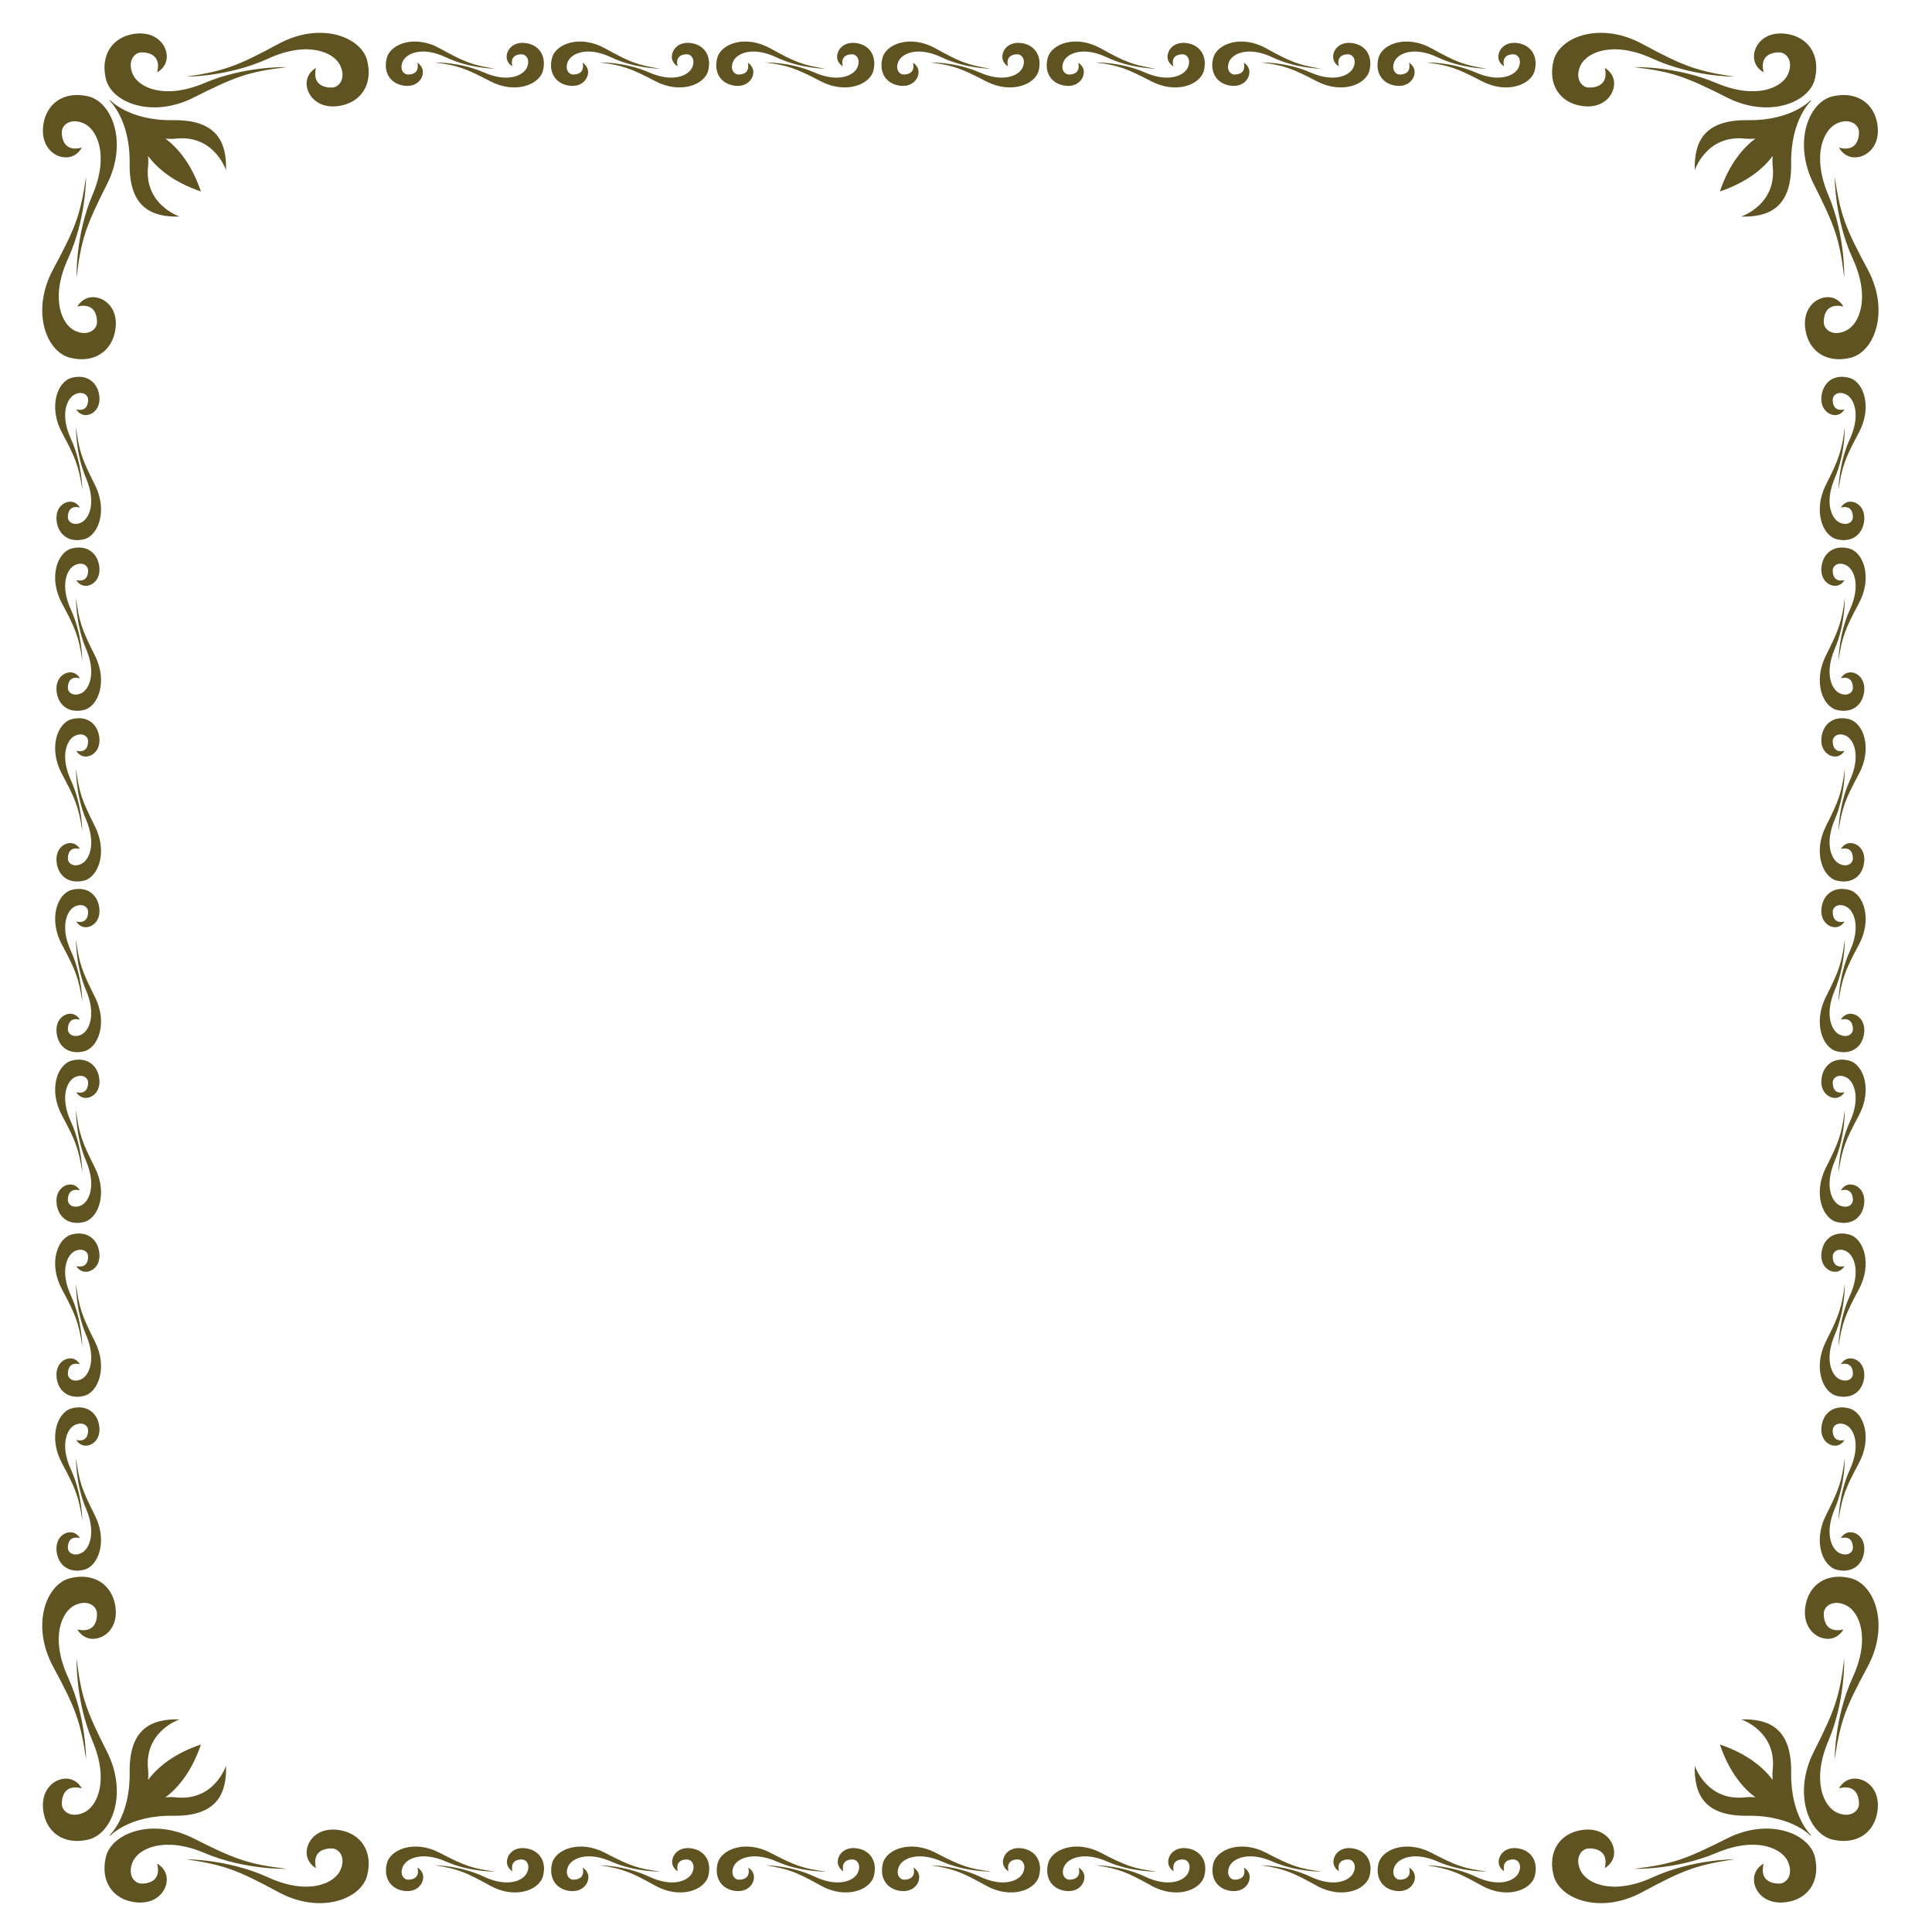 <?xml version="1.0" encoding="utf-8"?>
<!-- Generator: Adobe Illustrator 16.0.0, SVG Export Plug-In . SVG Version: 6.00 Build 0)  -->
<!DOCTYPE svg PUBLIC "-//W3C//DTD SVG 1.1//EN" "http://www.w3.org/Graphics/SVG/1.1/DTD/svg11.dtd">
<svg version="1.1" id="Layer_1" xmlns="http://www.w3.org/2000/svg" xmlns:xlink="http://www.w3.org/1999/xlink" x="0px" y="0px"
	 width="100px" height="100px" viewBox="0 0 100 100" enable-background="new 0 0 100 100" xml:space="preserve">
<path fill="#605322" d="M4.132,26.272c0,0-0.156-0.324-0.522-0.305c-0.366,0.019-0.773,0.38-0.673,1.045
	c0.098,0.668,0.636,1.082,1.396,0.903c0.76-0.178,1.249-1.487,0.581-2.817c-0.669-1.328-0.824-1.749-0.978-2.974
	c0,0-0.031,1.339,0.516,2.622c0.547,1.285,0.16,2.111-0.249,2.301c-0.409,0.19-0.688-0.04-0.689-0.273
	C3.509,26.541,3.596,26.136,4.132,26.272z M3.951,21.192c0,0,0.166,0.321,0.531,0.292c0.366-0.029,0.764-0.4,0.647-1.065
	c-0.114-0.664-0.664-1.064-1.418-0.865c-0.757,0.2-1.211,1.521-0.507,2.831c0.704,1.311,0.868,1.727,1.055,2.947
	c0,0-0.004-1.338-0.585-2.607c-0.581-1.268-0.214-2.104,0.19-2.306c0.405-0.203,0.687,0.021,0.696,0.254
	C4.567,20.907,4.491,21.313,3.951,21.192z M4.132,35.107c0,0-0.156-0.323-0.522-0.305c-0.366,0.019-0.773,0.38-0.673,1.045
	c0.098,0.668,0.636,1.082,1.396,0.903c0.76-0.178,1.249-1.487,0.581-2.817c-0.669-1.328-0.824-1.749-0.978-2.974
	c0,0-0.031,1.338,0.516,2.622c0.547,1.286,0.16,2.111-0.249,2.301c-0.409,0.19-0.688-0.04-0.689-0.273
	C3.509,35.377,3.596,34.972,4.132,35.107z M3.951,30.028c0,0,0.166,0.322,0.531,0.293c0.366-0.029,0.764-0.4,0.647-1.065
	c-0.114-0.664-0.664-1.063-1.418-0.866c-0.757,0.201-1.211,1.522-0.507,2.833c0.704,1.31,0.868,1.727,1.055,2.947
	c0,0-0.004-1.339-0.585-2.608c-0.581-1.268-0.214-2.104,0.19-2.306c0.405-0.203,0.687,0.021,0.696,0.254
	C4.567,29.742,4.491,30.148,3.951,30.028z M4.132,43.943c0,0-0.156-0.323-0.522-0.305c-0.366,0.018-0.773,0.379-0.673,1.044
	c0.098,0.669,0.636,1.083,1.396,0.902c0.76-0.176,1.249-1.485,0.581-2.815c-0.669-1.328-0.824-1.75-0.978-2.975
	c0,0-0.031,1.34,0.516,2.622c0.547,1.285,0.16,2.111-0.249,2.302c-0.409,0.19-0.688-0.04-0.689-0.273
	C3.509,44.212,3.596,43.808,4.132,43.943z M3.951,38.863c0,0,0.166,0.322,0.531,0.293c0.366-0.03,0.764-0.4,0.647-1.066
	c-0.114-0.664-0.664-1.063-1.418-0.865c-0.757,0.201-1.211,1.522-0.507,2.832c0.704,1.311,0.868,1.726,1.055,2.948
	c0,0-0.004-1.339-0.585-2.608c-0.581-1.268-0.214-2.104,0.19-2.306c0.404-0.202,0.687,0.022,0.696,0.255
	C4.567,38.578,4.491,38.984,3.951,38.863z M4.132,52.777c0,0-0.156-0.322-0.522-0.305c-0.366,0.02-0.773,0.381-0.673,1.045
	c0.098,0.668,0.636,1.082,1.396,0.903c0.76-0.178,1.249-1.485,0.581-2.817c-0.669-1.327-0.824-1.748-0.978-2.972
	c0,0-0.031,1.337,0.516,2.62c0.547,1.287,0.16,2.113-0.249,2.303c-0.409,0.189-0.688-0.041-0.689-0.272
	C3.509,53.046,3.596,52.645,4.132,52.777z M3.951,47.699c0,0,0.166,0.321,0.531,0.292c0.366-0.03,0.764-0.4,0.647-1.065
	c-0.114-0.665-0.664-1.063-1.418-0.866c-0.757,0.202-1.211,1.521-0.507,2.833c0.704,1.309,0.868,1.725,1.055,2.945
	c0,0-0.004-1.337-0.585-2.606c-0.581-1.268-0.214-2.104,0.19-2.306c0.405-0.203,0.687,0.022,0.696,0.254
	C4.567,47.412,4.491,47.82,3.951,47.699z M4.132,61.613c0,0-0.156-0.323-0.522-0.303c-0.366,0.018-0.773,0.379-0.673,1.045
	c0.098,0.666,0.636,1.08,1.396,0.9c0.76-0.177,1.249-1.486,0.581-2.814c-0.669-1.328-0.824-1.75-0.978-2.975
	c0,0-0.031,1.338,0.516,2.622c0.547,1.284,0.16,2.11-0.249,2.302c-0.409,0.188-0.688-0.039-0.689-0.274
	C3.509,61.884,3.596,61.479,4.132,61.613z M3.951,56.534c0,0,0.166,0.321,0.531,0.293c0.366-0.028,0.764-0.401,0.647-1.065
	c-0.114-0.664-0.664-1.064-1.418-0.865c-0.757,0.201-1.211,1.521-0.507,2.832c0.704,1.311,0.868,1.727,1.055,2.948
	c0,0-0.004-1.34-0.585-2.608c-0.581-1.268-0.214-2.104,0.19-2.307c0.405-0.201,0.687,0.022,0.696,0.256
	C4.567,56.249,4.491,56.654,3.951,56.534z M95.287,26.272c0,0,0.154-0.324,0.523-0.305c0.363,0.019,0.771,0.38,0.672,1.045
	c-0.099,0.668-0.637,1.082-1.396,0.903c-0.76-0.178-1.248-1.487-0.58-2.817c0.67-1.328,0.824-1.749,0.979-2.974
	c0,0,0.031,1.339-0.516,2.622c-0.548,1.285-0.162,2.111,0.248,2.301c0.408,0.19,0.688-0.04,0.688-0.273
	C95.91,26.541,95.822,26.136,95.287,26.272z M95.469,21.192c0,0-0.167,0.321-0.531,0.292c-0.364-0.029-0.764-0.4-0.646-1.065
	c0.114-0.664,0.663-1.064,1.417-0.865c0.758,0.2,1.212,1.521,0.508,2.831c-0.703,1.311-0.867,1.727-1.055,2.947
	c0,0,0.004-1.338,0.585-2.607c0.58-1.268,0.215-2.104-0.188-2.306c-0.406-0.203-0.688,0.021-0.697,0.254
	C94.854,20.907,94.93,21.313,95.469,21.192z M95.287,35.107c0,0,0.154-0.323,0.523-0.305c0.363,0.019,0.771,0.38,0.672,1.045
	c-0.099,0.668-0.637,1.082-1.396,0.903c-0.76-0.178-1.248-1.487-0.58-2.817c0.67-1.328,0.824-1.749,0.979-2.974
	c0,0,0.031,1.338-0.516,2.622c-0.548,1.286-0.162,2.111,0.248,2.301c0.408,0.19,0.688-0.04,0.688-0.273
	C95.91,35.377,95.822,34.972,95.287,35.107z M95.469,30.028c0,0-0.167,0.322-0.531,0.293c-0.364-0.029-0.764-0.4-0.646-1.065
	c0.114-0.664,0.663-1.063,1.417-0.866c0.758,0.201,1.212,1.522,0.508,2.833c-0.703,1.31-0.867,1.727-1.055,2.947
	c0,0,0.004-1.339,0.585-2.608c0.58-1.268,0.215-2.104-0.188-2.306c-0.406-0.203-0.688,0.021-0.697,0.254
	C94.854,29.742,94.93,30.148,95.469,30.028z M95.287,43.943c0,0,0.154-0.323,0.523-0.305c0.363,0.018,0.771,0.379,0.672,1.044
	c-0.099,0.669-0.637,1.083-1.396,0.902c-0.76-0.176-1.248-1.485-0.58-2.815c0.67-1.328,0.824-1.75,0.979-2.975
	c0,0,0.031,1.34-0.516,2.622c-0.548,1.285-0.162,2.111,0.248,2.302c0.408,0.19,0.688-0.04,0.688-0.273
	C95.91,44.212,95.822,43.808,95.287,43.943z M95.469,38.863c0,0-0.167,0.322-0.531,0.293c-0.364-0.03-0.764-0.4-0.646-1.066
	c0.114-0.664,0.663-1.063,1.417-0.865c0.758,0.201,1.212,1.522,0.508,2.832c-0.703,1.311-0.867,1.726-1.055,2.948
	c0,0,0.004-1.339,0.585-2.608c0.58-1.268,0.215-2.104-0.188-2.306c-0.406-0.202-0.688,0.022-0.697,0.255
	C94.854,38.578,94.93,38.984,95.469,38.863z M95.287,52.777c0,0,0.154-0.322,0.523-0.305c0.363,0.02,0.771,0.381,0.672,1.045
	c-0.099,0.668-0.637,1.082-1.396,0.903c-0.76-0.178-1.248-1.485-0.58-2.817c0.67-1.327,0.824-1.748,0.979-2.972
	c0,0,0.031,1.337-0.516,2.62c-0.548,1.287-0.162,2.113,0.248,2.303c0.408,0.189,0.688-0.041,0.688-0.272
	C95.91,53.046,95.822,52.645,95.287,52.777z M95.469,47.699c0,0-0.167,0.321-0.531,0.292c-0.364-0.03-0.764-0.4-0.646-1.065
	c0.114-0.665,0.663-1.063,1.417-0.866c0.758,0.202,1.212,1.521,0.508,2.833c-0.703,1.309-0.867,1.725-1.055,2.945
	c0,0,0.004-1.337,0.585-2.606c0.58-1.268,0.215-2.104-0.188-2.306c-0.406-0.203-0.688,0.022-0.697,0.254
	C94.854,47.412,94.93,47.82,95.469,47.699z M95.287,61.613c0,0,0.154-0.323,0.523-0.303c0.363,0.018,0.771,0.379,0.672,1.045
	s-0.637,1.08-1.396,0.9c-0.76-0.177-1.248-1.486-0.58-2.814c0.67-1.328,0.824-1.75,0.979-2.975c0,0,0.031,1.338-0.516,2.622
	c-0.548,1.284-0.162,2.11,0.248,2.302c0.408,0.188,0.688-0.039,0.688-0.274C95.91,61.884,95.822,61.479,95.287,61.613z
	 M95.469,56.534c0,0-0.167,0.321-0.531,0.293s-0.764-0.401-0.646-1.065c0.114-0.664,0.663-1.064,1.417-0.865
	c0.758,0.201,1.212,1.521,0.508,2.832c-0.703,1.311-0.867,1.727-1.055,2.948c0,0,0.004-1.34,0.585-2.608
	c0.58-1.268,0.215-2.104-0.188-2.307c-0.406-0.201-0.688,0.022-0.697,0.256C94.854,56.249,94.93,56.654,95.469,56.534z
	 M26.519,3.429c0,0-0.313-0.156-0.294-0.523c0.018-0.366,0.368-0.773,1.012-0.673c0.647,0.098,1.048,0.636,0.874,1.396
	c-0.172,0.76-1.438,1.249-2.726,0.581c-1.286-0.669-1.693-0.824-2.879-0.978c0,0,1.295-0.03,2.538,0.516
	c1.243,0.547,2.043,0.16,2.227-0.249c0.185-0.408-0.039-0.687-0.265-0.688C26.78,2.806,26.388,2.893,26.519,3.429z M21.603,3.248
	c0,0,0.312,0.167,0.283,0.531c-0.027,0.366-0.388,0.764-1.03,0.646c-0.643-0.114-1.03-0.664-0.837-1.418
	c0.194-0.757,1.472-1.212,2.74-0.507c1.269,0.704,1.672,0.868,2.853,1.055c0,0-1.295-0.004-2.524-0.585
	c-1.226-0.581-2.036-0.214-2.231,0.19c-0.196,0.405,0.021,0.687,0.246,0.696C21.328,3.864,21.72,3.787,21.603,3.248z M35.073,3.429
	c0,0-0.315-0.156-0.297-0.523c0.019-0.366,0.37-0.773,1.012-0.673c0.646,0.098,1.047,0.636,0.875,1.396
	c-0.172,0.76-1.439,1.249-2.726,0.581c-1.285-0.669-1.692-0.824-2.878-0.978c0,0,1.294-0.03,2.537,0.516
	c1.245,0.547,2.043,0.16,2.227-0.249c0.185-0.408-0.037-0.687-0.265-0.688C35.333,2.806,34.939,2.893,35.073,3.429z M30.156,3.248
	c0,0,0.31,0.167,0.283,0.531c-0.029,0.366-0.387,0.764-1.032,0.646c-0.643-0.114-1.029-0.664-0.837-1.418
	c0.195-0.757,1.473-1.212,2.741-0.507c1.268,0.704,1.671,0.868,2.853,1.055c0,0-1.297-0.004-2.524-0.585
	c-1.227-0.581-2.038-0.214-2.232,0.19c-0.196,0.405,0.021,0.687,0.246,0.696C29.879,3.864,30.272,3.787,30.156,3.248z M43.624,3.429
	c0,0-0.313-0.156-0.295-0.523c0.018-0.366,0.368-0.773,1.011-0.673c0.647,0.098,1.046,0.636,0.874,1.396
	c-0.172,0.76-1.44,1.249-2.726,0.581c-1.286-0.669-1.693-0.824-2.879-0.978c0,0,1.297-0.03,2.537,0.516
	c1.245,0.547,2.044,0.16,2.228-0.249c0.184-0.408-0.038-0.687-0.263-0.688C43.884,2.806,43.493,2.893,43.624,3.429z M38.707,3.248
	c0,0,0.311,0.167,0.284,0.531c-0.029,0.366-0.388,0.764-1.032,0.646c-0.641-0.114-1.028-0.664-0.836-1.418
	c0.193-0.757,1.472-1.212,2.741-0.507c1.268,0.704,1.67,0.868,2.853,1.055c0,0-1.297-0.004-2.525-0.585
	c-1.227-0.581-2.035-0.214-2.232,0.19c-0.195,0.405,0.022,0.687,0.248,0.696C38.43,3.864,38.824,3.787,38.707,3.248z M52.175,3.429
	c0,0-0.312-0.156-0.294-0.523c0.018-0.366,0.367-0.773,1.012-0.673c0.647,0.098,1.047,0.636,0.875,1.396
	c-0.172,0.76-1.438,1.249-2.728,0.581c-1.285-0.669-1.692-0.824-2.878-0.978c0,0,1.295-0.03,2.538,0.516
	c1.241,0.547,2.043,0.16,2.228-0.249c0.186-0.408-0.039-0.687-0.266-0.688C52.438,2.806,52.045,2.893,52.175,3.429z M47.259,3.248
	c0,0,0.312,0.167,0.283,0.531c-0.029,0.366-0.387,0.764-1.031,0.646c-0.641-0.114-1.029-0.664-0.837-1.418
	c0.194-0.757,1.473-1.212,2.741-0.507c1.269,0.704,1.671,0.868,2.853,1.055c0,0-1.295-0.004-2.524-0.585
	c-1.226-0.581-2.035-0.214-2.231,0.19c-0.195,0.405,0.022,0.687,0.247,0.696C46.981,3.864,47.376,3.787,47.259,3.248z M60.729,3.429
	c0,0-0.313-0.156-0.297-0.523c0.021-0.366,0.369-0.773,1.014-0.673c0.646,0.098,1.048,0.636,0.873,1.396
	c-0.17,0.76-1.438,1.249-2.726,0.581c-1.286-0.669-1.692-0.824-2.879-0.978c0,0,1.295-0.03,2.538,0.516
	c1.243,0.547,2.043,0.16,2.227-0.249c0.185-0.408-0.037-0.687-0.264-0.688C60.988,2.806,60.598,2.893,60.729,3.429z M55.813,3.248
	c0,0,0.312,0.167,0.283,0.531c-0.029,0.366-0.39,0.764-1.031,0.646c-0.644-0.114-1.03-0.664-0.838-1.418
	c0.194-0.757,1.473-1.212,2.74-0.507c1.27,0.704,1.672,0.868,2.852,1.055c0,0-1.295-0.004-2.521-0.585
	c-1.227-0.581-2.038-0.214-2.232,0.19c-0.194,0.405,0.021,0.687,0.246,0.696C55.535,3.864,55.93,3.787,55.813,3.248z M69.298,3.429
	c0,0-0.313-0.156-0.295-0.523c0.017-0.366,0.368-0.773,1.013-0.673c0.646,0.098,1.045,0.636,0.873,1.396
	c-0.172,0.76-1.438,1.249-2.726,0.581c-1.286-0.669-1.692-0.824-2.878-0.978c0,0,1.294-0.03,2.535,0.516
	c1.244,0.547,2.045,0.16,2.229-0.249c0.184-0.408-0.037-0.687-0.264-0.688C69.559,2.806,69.167,2.893,69.298,3.429z M64.382,3.248
	c0,0,0.312,0.167,0.284,0.531c-0.029,0.366-0.389,0.764-1.032,0.646c-0.642-0.114-1.03-0.664-0.838-1.418
	C62.991,2.25,64.27,1.795,65.537,2.5c1.268,0.704,1.671,0.868,2.854,1.055c0,0-1.298-0.004-2.523-0.585
	c-1.229-0.581-2.038-0.214-2.232,0.19c-0.195,0.405,0.021,0.687,0.247,0.696C64.105,3.864,64.498,3.787,64.382,3.248z M77.85,3.429
	c0,0-0.313-0.156-0.295-0.523c0.019-0.366,0.369-0.773,1.012-0.673c0.646,0.098,1.049,0.636,0.875,1.396
	c-0.17,0.76-1.438,1.249-2.727,0.581c-1.285-0.669-1.691-0.824-2.879-0.978c0,0,1.297-0.03,2.538,0.516
	c1.244,0.547,2.043,0.16,2.228-0.249c0.186-0.408-0.039-0.687-0.265-0.688C78.111,2.806,77.719,2.893,77.85,3.429z M72.934,3.248
	c0,0,0.313,0.167,0.284,0.531c-0.028,0.366-0.389,0.764-1.03,0.646c-0.645-0.114-1.03-0.664-0.84-1.418
	C71.543,2.25,72.82,1.795,74.09,2.5c1.268,0.704,1.672,0.868,2.854,1.055c0,0-1.297-0.004-2.525-0.585
	c-1.227-0.581-2.035-0.214-2.23,0.19c-0.195,0.405,0.021,0.687,0.246,0.696C72.656,3.864,73.05,3.787,72.934,3.248z M72.938,96.671
	c0,0,0.313,0.155,0.297,0.521c-0.019,0.369-0.367,0.775-1.012,0.677c-0.646-0.101-1.048-0.638-0.875-1.397
	c0.172-0.76,1.438-1.246,2.728-0.58c1.284,0.672,1.692,0.823,2.878,0.979c0,0-1.296,0.03-2.538-0.517
	c-1.243-0.547-2.043-0.16-2.228,0.248c-0.186,0.409,0.039,0.688,0.266,0.69C72.677,97.294,73.068,97.205,72.938,96.671z
	 M77.854,96.854c0,0-0.31-0.168-0.281-0.531c0.029-0.365,0.388-0.764,1.031-0.646c0.644,0.112,1.028,0.662,0.838,1.417
	c-0.194,0.759-1.474,1.212-2.742,0.509c-1.268-0.705-1.67-0.869-2.852-1.056c0,0,1.295,0.005,2.523,0.585
	c1.227,0.58,2.036,0.215,2.23-0.189c0.196-0.405-0.021-0.688-0.246-0.695C78.132,96.234,77.738,96.313,77.854,96.854z
	 M64.387,96.671c0,0,0.313,0.155,0.295,0.521c-0.019,0.369-0.367,0.775-1.012,0.677c-0.646-0.101-1.046-0.638-0.875-1.397
	c0.172-0.76,1.439-1.246,2.727-0.58c1.285,0.672,1.693,0.823,2.881,0.979c0,0-1.297,0.03-2.539-0.517
	c-1.244-0.547-2.043-0.16-2.227,0.248c-0.186,0.409,0.037,0.688,0.264,0.69C64.125,97.294,64.518,97.205,64.387,96.671z
	 M69.303,96.854c0,0-0.312-0.168-0.283-0.531c0.028-0.365,0.389-0.764,1.031-0.646c0.643,0.112,1.029,0.662,0.838,1.417
	c-0.193,0.759-1.473,1.212-2.74,0.509c-1.271-0.705-1.672-0.869-2.854-1.056c0,0,1.297,0.005,2.523,0.585
	c1.228,0.58,2.037,0.215,2.231-0.189c0.195-0.405-0.021-0.688-0.245-0.695C69.579,96.238,69.188,96.313,69.303,96.854z
	 M55.834,96.671c0,0,0.313,0.155,0.295,0.521c-0.018,0.369-0.367,0.775-1.012,0.677c-0.646-0.101-1.047-0.638-0.873-1.397
	c0.172-0.76,1.438-1.246,2.727-0.58c1.284,0.672,1.692,0.823,2.877,0.979c0,0-1.296,0.03-2.537-0.517
	c-1.244-0.547-2.043-0.16-2.228,0.248c-0.185,0.409,0.038,0.688,0.265,0.69C55.573,97.294,55.965,97.205,55.834,96.671z
	 M60.751,96.854c0,0-0.312-0.168-0.283-0.531c0.028-0.365,0.388-0.764,1.03-0.646c0.643,0.112,1.029,0.662,0.839,1.417
	c-0.194,0.759-1.474,1.212-2.741,0.509c-1.269-0.705-1.671-0.869-2.854-1.056c0,0,1.296,0.005,2.523,0.585
	c1.229,0.58,2.037,0.215,2.231-0.189c0.196-0.405-0.021-0.688-0.246-0.695C61.027,96.234,60.634,96.313,60.751,96.854z
	 M47.283,96.671c0,0,0.313,0.155,0.294,0.521c-0.018,0.369-0.368,0.775-1.011,0.677c-0.648-0.101-1.046-0.638-0.874-1.397
	c0.171-0.76,1.438-1.246,2.725-0.58c1.287,0.672,1.694,0.823,2.879,0.979c0,0-1.295,0.03-2.538-0.517
	c-1.244-0.547-2.042-0.16-2.226,0.248c-0.185,0.409,0.038,0.688,0.264,0.69C47.021,97.294,47.414,97.205,47.283,96.671z
	 M52.198,96.854c0,0-0.312-0.168-0.283-0.531c0.03-0.365,0.39-0.764,1.03-0.646c0.643,0.112,1.029,0.662,0.838,1.417
	c-0.193,0.759-1.471,1.212-2.739,0.509c-1.27-0.705-1.671-0.869-2.853-1.056c0,0,1.295,0.005,2.524,0.585
	c1.227,0.58,2.036,0.215,2.23-0.189c0.197-0.405-0.021-0.688-0.245-0.695C52.477,96.234,52.082,96.313,52.198,96.854z M38.73,96.671
	c0,0,0.313,0.155,0.295,0.521c-0.018,0.369-0.368,0.775-1.012,0.677c-0.646-0.101-1.047-0.638-0.875-1.397
	c0.172-0.76,1.439-1.246,2.726-0.58c1.285,0.672,1.692,0.823,2.879,0.979c0,0-1.296,0.03-2.538-0.517
	c-1.245-0.547-2.044-0.16-2.228,0.248c-0.184,0.409,0.04,0.688,0.266,0.69C38.47,97.294,38.862,97.205,38.73,96.671z M43.646,96.854
	c0,0-0.31-0.168-0.283-0.531c0.03-0.365,0.387-0.764,1.032-0.646c0.643,0.112,1.03,0.662,0.837,1.417
	c-0.194,0.759-1.473,1.212-2.74,0.509c-1.269-0.705-1.672-0.869-2.854-1.056c0,0,1.297,0.005,2.524,0.585s2.038,0.215,2.232-0.189
	c0.194-0.405-0.022-0.688-0.246-0.695C43.924,96.234,43.53,96.313,43.646,96.854z M30.16,96.671c0,0,0.312,0.155,0.294,0.521
	c-0.018,0.369-0.368,0.775-1.012,0.677c-0.646-0.101-1.046-0.638-0.873-1.397c0.172-0.76,1.438-1.246,2.727-0.58
	c1.285,0.672,1.692,0.823,2.877,0.979c0,0-1.296,0.03-2.537-0.517c-1.244-0.547-2.043-0.16-2.227,0.248
	c-0.185,0.409,0.038,0.688,0.265,0.69C29.899,97.294,30.291,97.205,30.16,96.671z M35.077,96.854c0,0-0.313-0.168-0.284-0.531
	c0.029-0.365,0.388-0.764,1.031-0.646c0.642,0.112,1.028,0.662,0.838,1.417c-0.195,0.759-1.473,1.212-2.742,0.509
	c-1.269-0.705-1.671-0.869-2.853-1.056c0,0,1.295,0.005,2.525,0.585c1.227,0.58,2.035,0.215,2.231-0.189
	c0.195-0.405-0.021-0.688-0.247-0.695C35.354,96.234,34.959,96.313,35.077,96.854z M21.609,96.671c0,0,0.312,0.155,0.294,0.521
	c-0.018,0.369-0.368,0.775-1.012,0.677c-0.646-0.101-1.047-0.638-0.873-1.397c0.17-0.76,1.438-1.246,2.724-0.58
	c1.287,0.672,1.694,0.823,2.879,0.979c0,0-1.296,0.03-2.538-0.517c-1.244-0.547-2.042-0.16-2.226,0.248
	c-0.185,0.409,0.037,0.688,0.264,0.69C21.347,97.294,21.739,97.205,21.609,96.671z M26.523,96.854c0,0-0.31-0.168-0.282-0.531
	c0.029-0.365,0.387-0.764,1.031-0.646c0.642,0.112,1.03,0.662,0.837,1.417c-0.195,0.759-1.472,1.212-2.74,0.509
	c-1.269-0.705-1.671-0.869-2.853-1.056c0,0,1.296,0.005,2.523,0.585s2.038,0.215,2.232-0.189c0.196-0.405-0.02-0.688-0.246-0.695
	C26.801,96.234,26.407,96.313,26.523,96.854z M4.232,7.643c0,0-0.253,0.527-0.86,0.502S2.087,7.541,2.241,6.463
	c0.153-1.083,1.037-1.76,2.3-1.482c1.261,0.276,2.089,2.387,1,4.548c-1.09,2.159-1.338,2.842-1.577,4.826
	c0,0-0.068-2.166,0.817-4.25C5.67,8.018,5.017,6.687,4.337,6.386C3.656,6.085,3.2,6.461,3.199,6.84
	C3.198,7.216,3.348,7.872,4.232,7.643z M4.004,15.864c0,0,0.271-0.522,0.875-0.482c0.605,0.044,1.271,0.637,1.087,1.715
	c-0.181,1.075-1.085,1.73-2.338,1.42c-1.256-0.313-2.028-2.444-0.88-4.574c1.148-2.13,1.413-2.806,1.706-4.784
	c0,0,0.012,2.167-0.932,4.227c-0.943,2.06-0.325,3.408,0.349,3.729c0.672,0.321,1.137-0.045,1.149-0.422
	C5.03,16.317,4.897,15.661,4.004,15.864z M8.132,3.743c0,0,0.526-0.254,0.501-0.86C8.609,2.276,8.03,1.598,6.952,1.752
	c-1.082,0.153-1.76,1.037-1.481,2.3c0.276,1.261,2.387,2.089,4.548,1c2.159-1.09,2.842-1.339,4.826-1.577
	c0,0-2.166-0.068-4.25,0.817C8.509,5.181,7.177,4.528,6.876,3.848C6.574,3.167,6.95,2.711,7.329,2.71
	C7.705,2.708,8.36,2.859,8.132,3.743z M16.353,3.516c0,0-0.522,0.27-0.481,0.875c0.044,0.606,0.637,1.271,1.715,1.087
	c1.074-0.18,1.73-1.084,1.42-2.337c-0.314-1.256-2.444-2.028-4.574-0.879c-2.13,1.148-2.805,1.413-4.783,1.706
	c0,0,2.167,0.012,4.228-0.933c2.059-0.943,3.408-0.326,3.728,0.348c0.321,0.673-0.045,1.137-0.422,1.149
	C16.807,4.542,16.15,4.407,16.353,3.516z M8.948,6.22c-2.32,0.033-3.283-1.072-3.283-1.072s0.022,0.033,0.062,0.089
	c-0.056-0.039-0.09-0.062-0.09-0.062S6.742,6.138,6.71,8.458c-0.033,2.321,1.176,2.788,2.59,2.752c0,0-1.849-0.604-1.636-2.599
	c0.02-0.185,0.017-0.364-0.002-0.538C8.129,8.696,8.951,9.418,10.4,9.911C9.907,8.461,9.186,7.64,8.563,7.173
	c0.174,0.018,0.353,0.021,0.539,0.002C11.097,6.962,11.7,8.811,11.7,8.811C11.735,7.397,11.268,6.188,8.948,6.22z M95.188,7.643
	c0,0,0.254,0.527,0.859,0.502c0.607-0.025,1.286-0.604,1.131-1.682c-0.152-1.083-1.035-1.76-2.3-1.482
	c-1.261,0.276-2.09,2.387-1,4.548c1.09,2.159,1.339,2.842,1.577,4.826c0,0,0.068-2.166-0.816-4.25
	c-0.889-2.087-0.236-3.418,0.443-3.719c0.682-0.302,1.139,0.074,1.139,0.454C96.221,7.216,96.07,7.872,95.188,7.643z M95.415,15.864
	c0,0-0.271-0.522-0.876-0.482c-0.604,0.044-1.271,0.637-1.087,1.715c0.18,1.075,1.085,1.73,2.337,1.42
	c1.257-0.313,2.029-2.444,0.882-4.574c-1.147-2.13-1.413-2.806-1.707-4.784c0,0-0.012,2.167,0.933,4.227
	c0.943,2.06,0.326,3.408-0.348,3.729c-0.673,0.321-1.139-0.045-1.15-0.422C94.391,16.317,94.521,15.661,95.415,15.864z
	 M91.286,3.743c0,0-0.524-0.254-0.5-0.86c0.024-0.607,0.603-1.285,1.681-1.13c1.082,0.153,1.76,1.037,1.48,2.299
	c-0.274,1.261-2.387,2.089-4.547,1c-2.159-1.09-2.844-1.339-4.826-1.577c0,0,2.164-0.068,4.249,0.817
	c2.088,0.889,3.419,0.236,3.719-0.444c0.304-0.681-0.073-1.137-0.452-1.137C91.714,2.708,91.061,2.859,91.286,3.743z M83.066,3.516
	c0,0,0.521,0.27,0.48,0.875c-0.043,0.606-0.637,1.271-1.715,1.087c-1.075-0.18-1.73-1.084-1.42-2.337
	c0.313-1.256,2.443-2.028,4.572-0.879c2.131,1.148,2.807,1.413,4.785,1.706c0,0-2.168,0.012-4.229-0.933
	c-2.06-0.943-3.406-0.326-3.729,0.348c-0.318,0.673,0.047,1.137,0.422,1.149C82.611,4.542,83.27,4.407,83.066,3.516z M90.471,6.22
	c2.322,0.033,3.284-1.072,3.284-1.072s-0.022,0.033-0.062,0.089c0.055-0.039,0.089-0.062,0.089-0.062s-1.104,0.962-1.072,3.283
	c0.033,2.321-1.178,2.788-2.591,2.752c0,0,1.85-0.604,1.636-2.599c-0.019-0.185-0.017-0.364,0.002-0.538
	C91.29,8.695,90.468,9.418,89.02,9.91c0.492-1.449,1.215-2.271,1.838-2.738c-0.174,0.018-0.354,0.021-0.539,0.002
	c-1.994-0.213-2.598,1.636-2.598,1.636C87.684,7.397,88.15,6.188,90.471,6.22z M95.188,92.563c0,0,0.254-0.525,0.859-0.502
	c0.607,0.026,1.286,0.604,1.131,1.684c-0.152,1.083-1.035,1.759-2.3,1.479c-1.261-0.273-2.09-2.385-1-4.547
	c1.09-2.158,1.339-2.842,1.577-4.826c0,0,0.068,2.166-0.816,4.25c-0.889,2.088-0.236,3.418,0.443,3.719
	c0.682,0.305,1.139-0.072,1.139-0.453C96.221,92.99,96.07,92.335,95.188,92.563z M95.415,84.342c0,0-0.271,0.522-0.876,0.482
	c-0.604-0.044-1.271-0.639-1.087-1.717c0.18-1.074,1.085-1.729,2.337-1.42c1.257,0.314,2.029,2.444,0.882,4.576
	c-1.147,2.129-1.413,2.803-1.707,4.781c0,0-0.012-2.166,0.933-4.227c0.943-2.061,0.326-3.408-0.348-3.729
	c-0.673-0.321-1.139,0.045-1.15,0.421C94.391,83.889,94.521,84.545,95.415,84.342z M91.286,96.463c0,0-0.524,0.255-0.5,0.861
	c0.024,0.605,0.603,1.285,1.681,1.13c1.082-0.152,1.76-1.036,1.48-2.302c-0.274-1.26-2.387-2.088-4.547-0.998
	c-2.159,1.09-2.844,1.338-4.826,1.576c0,0,2.164,0.068,4.249-0.816c2.088-0.889,3.419-0.237,3.719,0.441
	c0.304,0.684-0.073,1.14-0.452,1.14C91.714,97.497,91.061,97.348,91.286,96.463z M83.066,96.691c0,0,0.521-0.272,0.48-0.875
	c-0.043-0.606-0.637-1.271-1.715-1.088c-1.075,0.18-1.73,1.082-1.42,2.336c0.313,1.256,2.443,2.029,4.572,0.883
	c2.131-1.149,2.807-1.413,4.785-1.708c0,0-2.168-0.011-4.229,0.933c-2.06,0.943-3.406,0.325-3.729-0.348
	c-0.318-0.674,0.047-1.137,0.422-1.149C82.611,95.666,83.27,95.799,83.066,96.691z M90.471,93.984
	c2.322-0.03,3.284,1.074,3.284,1.074s-0.022-0.035-0.062-0.092c0.055,0.04,0.089,0.063,0.089,0.063s-1.104-0.962-1.072-3.282
	c0.033-2.321-1.178-2.789-2.591-2.753c0,0,1.85,0.604,1.636,2.6c-0.019,0.185-0.017,0.363,0.002,0.538
	c-0.467-0.624-1.289-1.347-2.737-1.838c0.492,1.448,1.215,2.271,1.838,2.737c-0.174-0.019-0.354-0.021-0.539,0
	c-1.994,0.213-2.598-1.638-2.598-1.638C87.684,92.809,88.15,94.018,90.471,93.984z M4.232,92.563c0,0-0.253-0.525-0.86-0.502
	c-0.606,0.026-1.285,0.604-1.13,1.684c0.153,1.083,1.037,1.759,2.3,1.479c1.261-0.273,2.089-2.385,1-4.547
	c-1.09-2.158-1.338-2.842-1.577-4.826c0,0-0.068,2.166,0.817,4.25c0.889,2.088,0.236,3.418-0.444,3.719
	c-0.681,0.305-1.137-0.072-1.138-0.453C3.198,92.99,3.348,92.335,4.232,92.563z M4.004,84.342c0,0,0.271,0.522,0.875,0.482
	c0.605-0.044,1.271-0.639,1.087-1.717c-0.181-1.074-1.085-1.729-2.338-1.42c-1.256,0.314-2.028,2.444-0.88,4.576
	c1.148,2.129,1.413,2.803,1.706,4.781c0,0,0.012-2.166-0.932-4.227c-0.943-2.061-0.325-3.408,0.349-3.729
	c0.672-0.321,1.137,0.045,1.149,0.421C5.03,83.889,4.897,84.545,4.004,84.342z M8.132,96.463c0,0,0.526,0.255,0.501,0.861
	c-0.024,0.605-0.603,1.285-1.681,1.13c-1.083-0.152-1.76-1.036-1.481-2.302c0.276-1.26,2.387-2.088,4.548-0.998
	c2.159,1.09,2.842,1.338,4.826,1.576c0,0-2.166,0.068-4.25-0.816c-2.086-0.889-3.418-0.237-3.719,0.441
	c-0.302,0.684,0.074,1.14,0.453,1.14C7.705,97.497,8.36,97.348,8.132,96.463z M16.353,96.691c0,0-0.522-0.272-0.481-0.875
	c0.044-0.606,0.637-1.271,1.715-1.088c1.074,0.18,1.73,1.082,1.42,2.336c-0.314,1.256-2.444,2.029-4.574,0.883
	c-2.13-1.149-2.805-1.413-4.783-1.708c0,0,2.167-0.011,4.228,0.933c2.059,0.943,3.408,0.325,3.728-0.348
	c0.321-0.674-0.045-1.137-0.422-1.149C16.807,95.666,16.15,95.799,16.353,96.691z M8.948,93.984c-2.32-0.03-3.283,1.074-3.283,1.074
	s0.022-0.035,0.062-0.092c-0.056,0.04-0.09,0.063-0.09,0.063s1.105-0.962,1.073-3.282c-0.033-2.321,1.176-2.789,2.59-2.753
	c0,0-1.849,0.604-1.636,2.6c0.02,0.185,0.017,0.363-0.002,0.538c0.467-0.624,1.289-1.347,2.739-1.838
	c-0.493,1.448-1.215,2.271-1.838,2.737c0.174-0.019,0.353-0.021,0.539,0c1.995,0.213,2.598-1.638,2.598-1.638
	C11.735,92.809,11.268,94.018,8.948,93.984z M4.132,70.613c0,0-0.156-0.323-0.522-0.303c-0.366,0.018-0.773,0.379-0.673,1.045
	c0.098,0.666,0.636,1.08,1.396,0.9c0.76-0.177,1.249-1.486,0.581-2.814c-0.669-1.328-0.824-1.75-0.978-2.975
	c0,0-0.031,1.338,0.516,2.622c0.547,1.284,0.16,2.11-0.249,2.302c-0.409,0.188-0.688-0.039-0.689-0.274
	C3.509,70.884,3.596,70.479,4.132,70.613z M3.951,65.534c0,0,0.166,0.321,0.531,0.293c0.366-0.028,0.764-0.401,0.647-1.065
	c-0.114-0.664-0.664-1.064-1.418-0.865c-0.757,0.201-1.211,1.521-0.507,2.832c0.704,1.311,0.868,1.727,1.055,2.948
	c0,0-0.004-1.34-0.585-2.608c-0.581-1.268-0.214-2.104,0.19-2.307c0.405-0.201,0.687,0.022,0.696,0.256
	C4.567,65.249,4.491,65.654,3.951,65.534z M95.287,70.613c0,0,0.154-0.323,0.523-0.303c0.363,0.018,0.771,0.379,0.672,1.045
	s-0.637,1.08-1.396,0.9c-0.76-0.177-1.248-1.486-0.58-2.814c0.67-1.328,0.824-1.75,0.979-2.975c0,0,0.031,1.338-0.516,2.622
	c-0.548,1.284-0.162,2.11,0.248,2.302c0.408,0.188,0.688-0.039,0.688-0.274C95.91,70.884,95.822,70.479,95.287,70.613z
	 M95.469,65.534c0,0-0.167,0.321-0.531,0.293s-0.764-0.401-0.646-1.065c0.114-0.664,0.663-1.064,1.417-0.865
	c0.758,0.201,1.212,1.521,0.508,2.832c-0.703,1.311-0.867,1.727-1.055,2.948c0,0,0.004-1.34,0.585-2.608
	c0.58-1.268,0.215-2.104-0.188-2.307c-0.406-0.201-0.688,0.022-0.697,0.256C94.854,65.249,94.93,65.654,95.469,65.534z
	 M4.132,79.613c0,0-0.156-0.323-0.522-0.303c-0.366,0.018-0.773,0.379-0.673,1.045c0.098,0.666,0.636,1.08,1.396,0.9
	c0.76-0.177,1.249-1.486,0.581-2.814c-0.669-1.328-0.824-1.75-0.978-2.975c0,0-0.031,1.338,0.516,2.622
	c0.547,1.284,0.16,2.11-0.249,2.302c-0.409,0.188-0.688-0.039-0.689-0.274C3.509,79.884,3.596,79.479,4.132,79.613z M3.951,74.534
	c0,0,0.166,0.321,0.531,0.293c0.366-0.028,0.764-0.401,0.647-1.065c-0.114-0.664-0.664-1.064-1.418-0.865
	c-0.757,0.201-1.211,1.521-0.507,2.832c0.704,1.311,0.868,1.727,1.055,2.948c0,0-0.004-1.34-0.585-2.608
	c-0.581-1.268-0.214-2.104,0.19-2.307c0.405-0.201,0.687,0.022,0.696,0.256C4.567,74.249,4.491,74.654,3.951,74.534z M95.287,79.613
	c0,0,0.154-0.323,0.523-0.303c0.363,0.018,0.771,0.379,0.672,1.045s-0.637,1.08-1.396,0.9c-0.76-0.177-1.248-1.486-0.58-2.814
	c0.67-1.328,0.824-1.75,0.979-2.975c0,0,0.031,1.338-0.516,2.622c-0.548,1.284-0.162,2.11,0.248,2.302
	c0.408,0.188,0.688-0.039,0.688-0.274C95.91,79.884,95.822,79.479,95.287,79.613z M95.469,74.534c0,0-0.167,0.321-0.531,0.293
	s-0.764-0.401-0.646-1.065c0.114-0.664,0.663-1.064,1.417-0.865c0.758,0.201,1.212,1.521,0.508,2.832
	c-0.703,1.311-0.867,1.727-1.055,2.948c0,0,0.004-1.34,0.585-2.608c0.58-1.268,0.215-2.104-0.188-2.307
	c-0.406-0.201-0.688,0.022-0.697,0.256C94.854,74.249,94.93,74.654,95.469,74.534z"/>
</svg>
